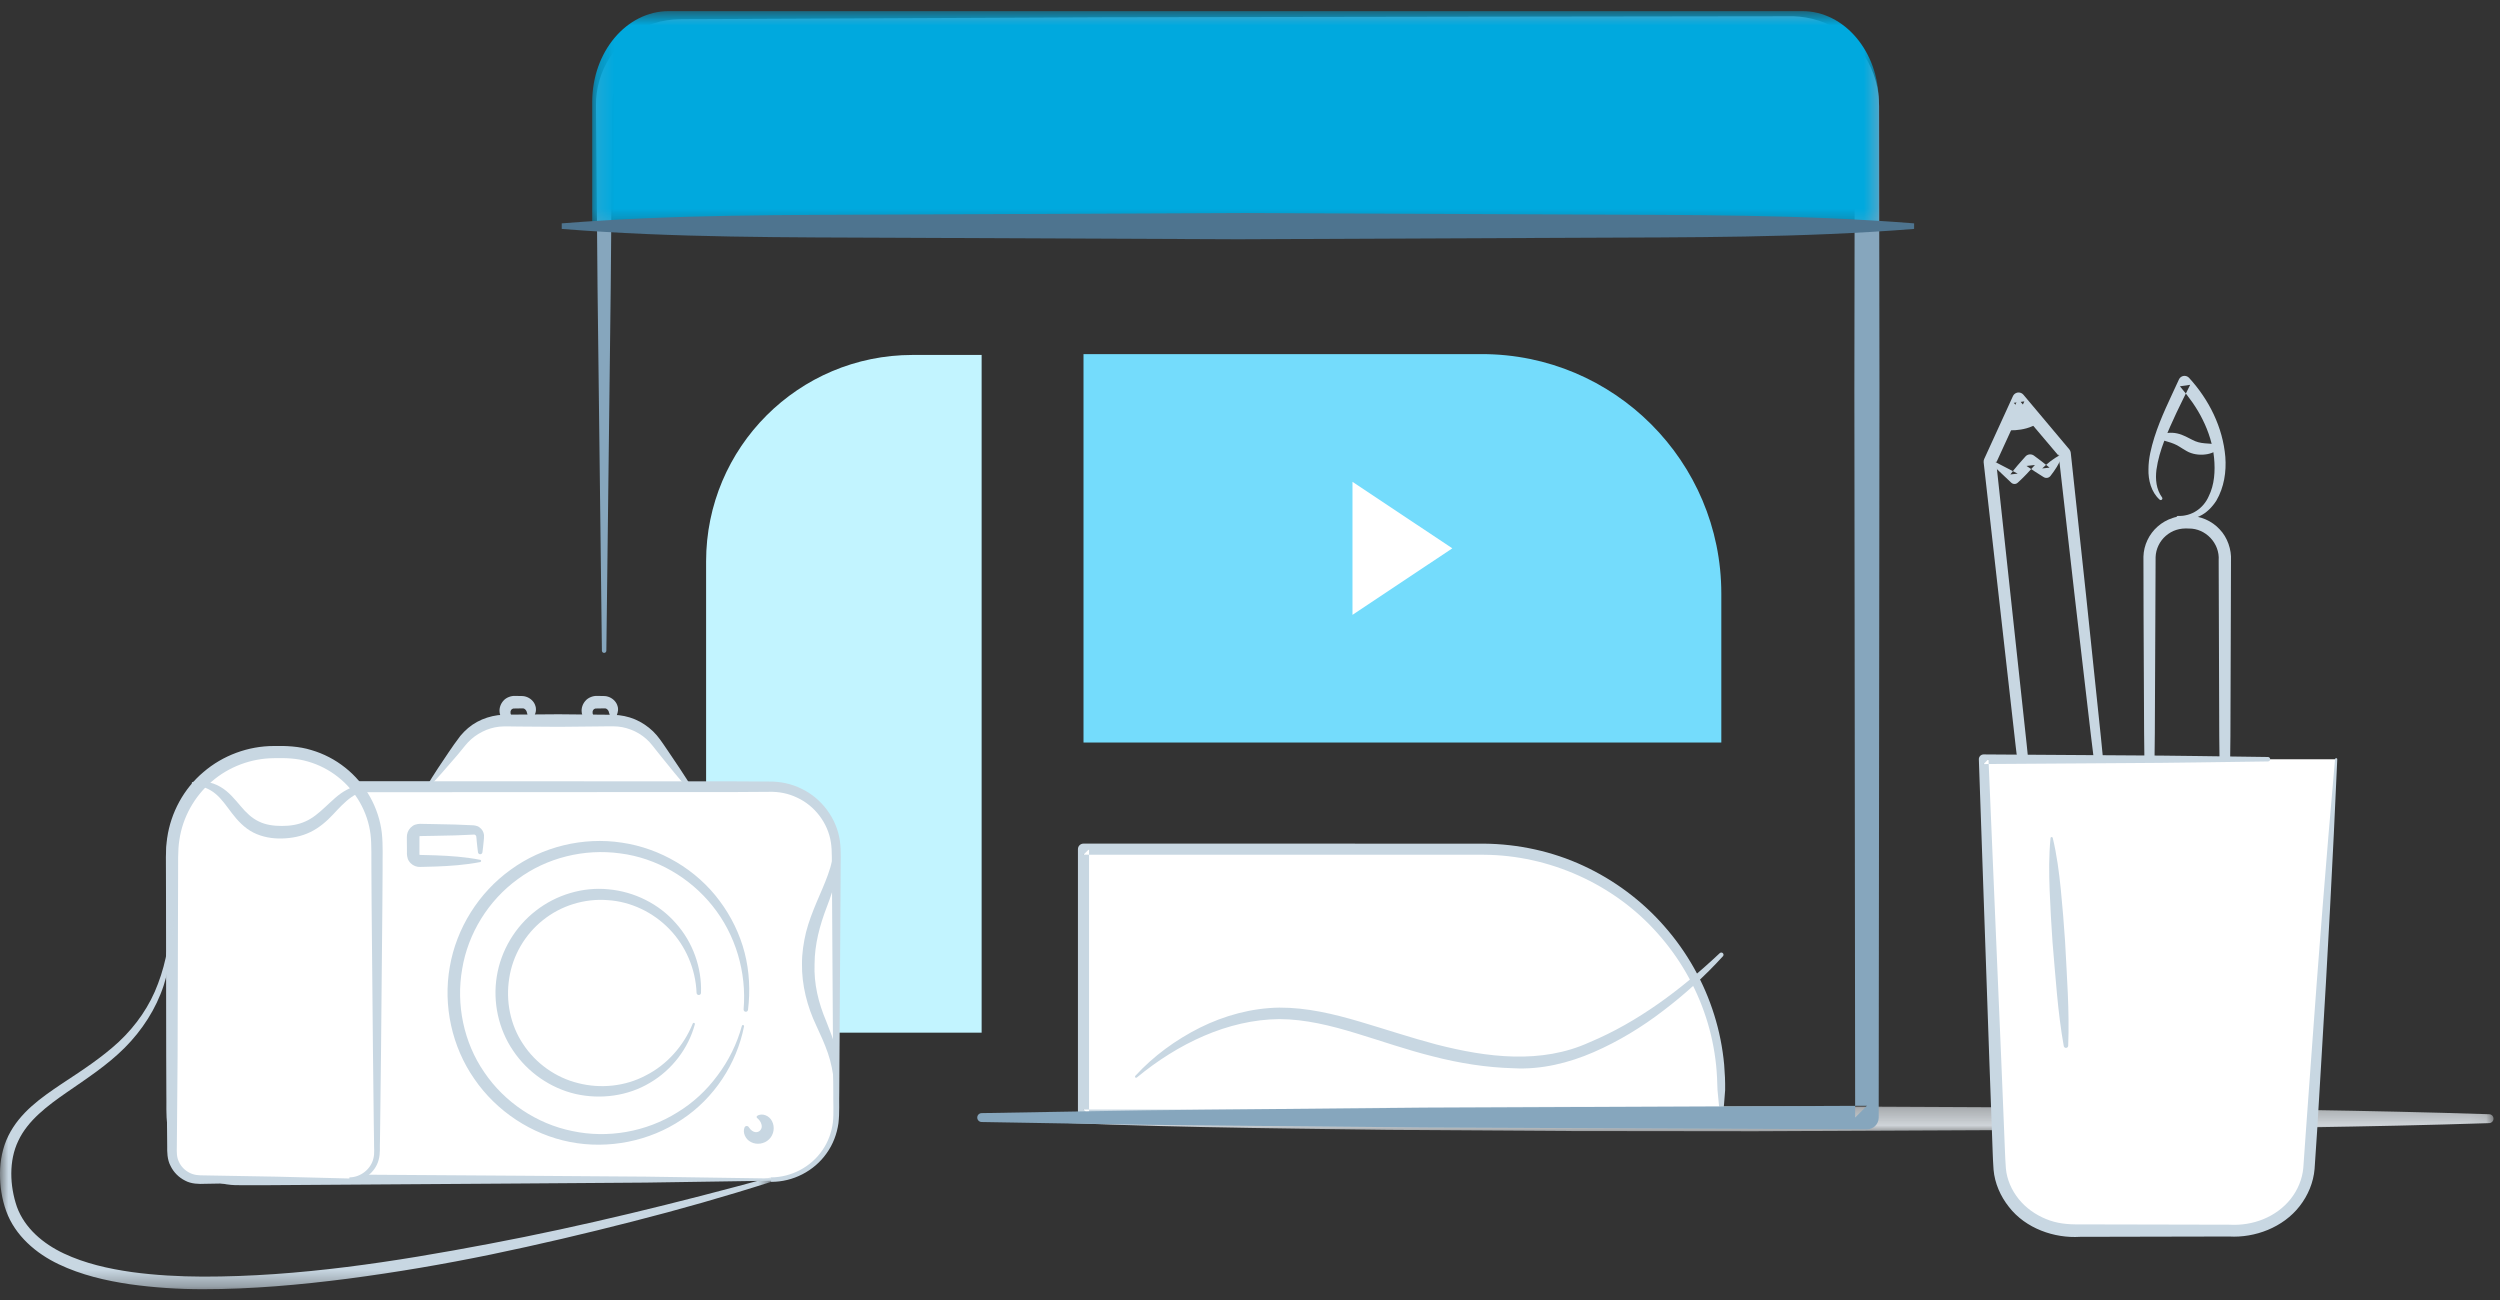 
<svg width="150px" height="78px" viewBox="0 0 150 78" version="1.1" xmlns="http://www.w3.org/2000/svg" xmlns:xlink="http://www.w3.org/1999/xlink">
    <rect x="0" y="0" width="150" height="78" fill="#333333" stroke="none"/>
    <!-- Generator: Sketch 49 (51002) - http://www.bohemiancoding.com/sketch -->
    <desc>Created with Sketch.</desc>
    <defs>
        <polygon id="path-1" points="0.472 0.345 88.943 0.345 88.943 1.854 0.472 1.854"></polygon>
        <polygon id="path-3" points="0.199 0.646 77.397 0.646 77.397 13.717 0.199 13.717"></polygon>
        <polygon id="path-5" points="0 0.049 46.386 0.049 46.386 22.666 0 22.666"></polygon>
    </defs>
    <g id="Stats" stroke="none" stroke-width="1" fill="none" fill-rule="evenodd">
        <g id="Stats@2x" transform="translate(-197, -1056)">
            <g id="Insight-1" transform="translate(0, 1029)">
                <g id="Page-1" transform="translate(197, 27)">
                    <path d="M103.279,66.904 L65.01,66.904 L65.01,50.949 L88.908,50.949 C96.845,50.949 103.279,57.383 103.279,65.32 L103.279,66.904 Z" id="Fill-1" fill="#FFFFFF"></path>
                    <path d="M103.189,66.856 L103.185,66.81 L103.05,65.394 C103.035,64.915 103.019,64.413 102.968,63.926 C102.868,62.947 102.664,61.979 102.359,61.044 C101.752,59.174 100.746,57.438 99.436,55.978 C96.824,53.038 92.951,51.308 89.036,51.286 L65.01,51.282 L65.343,50.949 L65.343,66.904 L65.01,66.57 L74.514,66.576 C77.679,66.569 80.856,66.616 84.036,66.644 L93.598,66.736 L103.189,66.856 Z M103.378,66.95 L103.326,66.951 L93.826,67.072 L84.252,67.164 C81.055,67.192 77.854,67.238 74.64,67.231 L65.01,67.237 C64.826,67.237 64.676,67.088 64.676,66.904 L64.676,50.949 C64.676,50.764 64.826,50.616 65.01,50.616 L89.041,50.619 C91.088,50.638 93.137,51.08 94.996,51.942 C96.854,52.801 98.531,54.05 99.874,55.59 C101.222,57.124 102.245,58.941 102.852,60.888 C103.157,61.86 103.357,62.865 103.45,63.879 C103.492,64.39 103.517,64.888 103.508,65.41 C103.476,65.948 103.42,66.466 103.378,66.95 Z" id="Fill-3" fill="#C8D7E2"></path>
                    <path d="M103.279,44.554 L65.01,44.554 L65.01,21.246 L88.908,21.246 C96.845,21.246 103.279,27.68 103.279,35.618 L103.279,44.554 Z" id="Fill-5" fill="#74DCFC"></path>
                    <polygon id="Fill-7" fill="#FFFFFF" points="81.149 28.909 87.139 32.9 81.149 36.891"></polygon>
                    <g id="Group-11" transform="translate(60.667, 66.021)">
                        <mask id="mask-2" fill="white">
                            <use xlink:href="#path-1"></use>
                        </mask>
                        <g id="Clip-10"></g>
                        <path d="M0.599,0.966 C7.94,0.598 15.28,0.523 22.62,0.428 L33.631,0.358 L44.642,0.345 L66.664,0.449 C74.004,0.517 81.345,0.593 88.685,0.833 C88.833,0.838 88.948,0.961 88.944,1.109 C88.939,1.249 88.824,1.361 88.685,1.367 C81.345,1.605 74.004,1.682 66.664,1.751 L44.642,1.854 L33.631,1.841 L22.62,1.771 C15.28,1.676 7.94,1.601 0.599,1.233 C0.525,1.229 0.468,1.167 0.472,1.093 C0.476,1.024 0.532,0.97 0.599,0.966" id="Fill-9" fill="#E9EFF4" mask="url(#mask-2)"></path>
                    </g>
                    <path d="M127.685,61.246 L123.161,61.838 C123.061,61.851 122.969,61.78 122.955,61.679 L122.955,61.678 L122.955,61.672 L120.934,44.711 L119.019,27.739 C119.011,27.67 119.024,27.601 119.051,27.542 L120.775,23.77 C120.861,23.58 121.084,23.497 121.273,23.583 C121.325,23.607 121.371,23.643 121.405,23.684 L124.161,26.965 C124.21,27.022 124.238,27.092 124.245,27.162 L125.164,35.718 L126.058,44.267 L126.896,52.776 L127.681,61.198 L127.685,61.246 Z M127.571,61.068 L126.487,52.559 L125.451,44.091 L124.469,35.664 L123.513,27.243 L123.597,27.44 L120.829,24.17 L121.46,24.084 L119.731,27.854 L119.763,27.657 L121.598,44.638 L123.327,61.631 L123.12,61.465 L127.525,61.072 L127.571,61.068 Z" id="Fill-12" fill="#C8D7E2"></path>
                    <path d="M123.715,27.393 C123.549,27.838 123.3,28.207 123.029,28.556 C122.931,28.682 122.757,28.711 122.624,28.629 L122.585,28.605 C122.249,28.395 121.915,28.183 121.591,27.956 L122.095,27.9 C121.781,28.248 121.467,28.596 121.117,28.913 L121.059,28.966 C120.95,29.066 120.783,29.062 120.676,28.962 L119.631,27.974 C119.577,27.922 119.574,27.838 119.625,27.784 C119.667,27.739 119.733,27.73 119.785,27.756 L121.062,28.418 L120.622,28.467 C120.901,28.087 121.214,27.738 121.528,27.388 C121.657,27.243 121.877,27.223 122.033,27.333 C122.354,27.564 122.665,27.81 122.974,28.058 L122.531,28.108 C122.849,27.801 123.191,27.516 123.615,27.304 C123.651,27.286 123.694,27.3 123.711,27.336 C123.721,27.354 123.721,27.376 123.715,27.393" id="Fill-14" fill="#C8D7E2"></path>
                    <path d="M120.23,25.789 C120.23,25.789 121.401,25.983 122.303,25.375 L121.083,23.927 L120.23,25.789 Z" id="Fill-16" fill="#C8D7E2"></path>
                    <path d="M131.123,56.94 C130.499,56.954 129.872,56.693 129.436,56.238 C128.99,55.792 128.756,55.133 128.774,54.518 L128.725,51 L128.646,43.964 L128.614,36.929 L128.606,33.398 C128.624,32.712 128.944,32.04 129.462,31.589 C129.72,31.362 130.024,31.187 130.352,31.081 C130.664,30.969 131.065,30.95 131.334,30.957 C132.025,30.949 132.712,31.252 133.178,31.758 C133.654,32.248 133.894,32.983 133.86,33.622 L133.849,37.141 L133.825,44.176 L133.743,51.212 L133.666,54.736 C133.628,55.371 133.313,55.974 132.832,56.366 C132.358,56.768 131.71,56.933 131.123,56.873 L131.123,56.94 Z M131.123,56.74 C131.706,56.759 132.266,56.566 132.67,56.18 C133.076,55.803 133.309,55.262 133.307,54.724 L133.238,51.212 L133.155,44.176 L133.132,37.141 L133.12,33.622 C133.194,32.586 132.325,31.699 131.334,31.712 C130.777,31.677 130.333,31.822 129.951,32.148 C129.582,32.466 129.353,32.936 129.336,33.425 L129.321,36.929 L129.29,43.964 L129.21,51 L129.16,54.518 C129.127,55.075 129.304,55.608 129.673,56.014 C130.035,56.419 130.571,56.667 131.123,56.674 L131.123,56.74 Z" id="Fill-18" fill="#C8D7E2"></path>
                    <path d="M130.667,30.955 C131.509,30.994 132.211,30.488 132.521,29.781 C132.869,29.086 132.919,28.263 132.845,27.476 C132.767,26.682 132.521,25.902 132.161,25.181 C131.805,24.455 131.322,23.797 130.796,23.178 L131.411,23.089 C130.853,24.211 130.294,25.313 129.857,26.45 C129.639,27.017 129.469,27.598 129.387,28.18 C129.315,28.761 129.371,29.36 129.725,29.847 C129.757,29.89 129.747,29.952 129.703,29.985 C129.665,30.013 129.613,30.009 129.579,29.979 C129.072,29.529 128.888,28.801 128.908,28.15 C128.909,27.486 129.076,26.854 129.262,26.244 C129.649,25.023 130.223,23.897 130.736,22.768 C130.821,22.582 131.04,22.501 131.225,22.585 C131.271,22.606 131.311,22.636 131.343,22.67 L131.351,22.679 C132.531,23.969 133.372,25.631 133.52,27.417 C133.588,28.303 133.448,29.237 132.982,30.037 C132.734,30.423 132.398,30.773 131.973,30.971 C131.553,31.175 131.068,31.194 130.647,31.087 C130.611,31.079 130.59,31.043 130.599,31.007 C130.607,30.975 130.635,30.955 130.667,30.955" id="Fill-20" fill="#C8D7E2"></path>
                    <path d="M133.239,26.843 C132.975,27.087 132.659,27.233 132.3,27.269 C131.951,27.313 131.527,27.253 131.209,27.07 C130.889,26.892 130.683,26.723 130.439,26.631 C130.197,26.527 129.921,26.467 129.608,26.371 L129.601,26.369 C129.527,26.346 129.485,26.268 129.507,26.193 C129.52,26.153 129.55,26.121 129.586,26.105 C129.901,25.969 130.264,25.926 130.628,26.005 C130.995,26.082 131.313,26.283 131.551,26.396 C131.787,26.519 132.004,26.575 132.283,26.598 C132.557,26.627 132.858,26.617 133.204,26.715 L133.209,26.717 C133.249,26.727 133.272,26.769 133.261,26.809 C133.257,26.823 133.249,26.835 133.239,26.843" id="Fill-22" fill="#C8D7E2"></path>
                    <path d="M140.169,45.554 L138.548,70.008 C138.405,72.159 136.463,73.836 134.114,73.836 L124.401,73.836 C122.009,73.836 120.046,72.098 119.961,69.905 L119.021,45.554 L136.08,45.554" id="Fill-24" fill="#FFFFFF"></path>
                    <path d="M140.236,45.558 C139.977,51.519 139.654,57.476 139.293,63.431 L139.025,67.896 L138.875,70.137 C138.807,70.95 138.479,71.728 137.982,72.365 C136.987,73.652 135.289,74.28 133.749,74.191 L129.275,74.2 L124.801,74.21 C123.269,74.307 121.536,73.713 120.534,72.413 C120.029,71.779 119.683,70.996 119.613,70.178 C119.557,69.388 119.551,68.676 119.517,67.921 L119.354,63.45 L118.731,45.565 C118.724,45.406 118.847,45.272 119.005,45.266 C119.009,45.265 119.017,45.265 119.021,45.265 L127.55,45.322 C130.393,45.331 133.237,45.386 136.08,45.42 C136.153,45.422 136.213,45.482 136.211,45.556 C136.211,45.628 136.152,45.686 136.08,45.687 C133.237,45.721 130.393,45.777 127.55,45.786 L119.021,45.843 L119.309,45.543 L120.068,63.422 L120.25,67.892 C120.285,68.627 120.3,69.406 120.353,70.103 C120.411,70.774 120.698,71.414 121.12,71.941 C121.546,72.47 122.117,72.879 122.751,73.137 C123.397,73.41 124.054,73.474 124.801,73.463 L129.275,73.472 L133.749,73.482 C135.18,73.566 136.574,73.022 137.441,71.937 C137.863,71.4 138.138,70.752 138.198,70.074 L138.355,67.852 L138.678,63.39 C139.107,57.44 139.573,51.492 140.103,45.549 C140.106,45.513 140.139,45.486 140.175,45.489 C140.211,45.492 140.237,45.523 140.236,45.558" id="Fill-26" fill="#C8D7E2"></path>
                    <path d="M123.165,50.274 C123.411,51.302 123.545,52.337 123.649,53.374 C123.748,54.412 123.84,55.45 123.905,56.49 C124.009,58.572 124.175,60.65 124.092,62.744 C124.09,62.818 124.027,62.876 123.953,62.873 C123.889,62.871 123.837,62.824 123.826,62.763 C123.457,60.7 123.336,58.619 123.152,56.542 C123.075,55.503 123.023,54.462 122.979,53.42 C122.939,52.378 122.929,51.335 123.032,50.283 C123.036,50.246 123.068,50.219 123.106,50.222 C123.135,50.226 123.158,50.247 123.165,50.274" id="Fill-28" fill="#C8D7E2"></path>
                    <path d="M42.366,61.96 L58.898,61.96 L58.898,21.297 L54.755,21.297 C47.913,21.297 42.366,26.843 42.366,33.686 L42.366,61.96 Z" id="Fill-30" fill="#C2F4FF"></path>
                    <path d="M36.114,39.042 L35.852,17.223 L35.759,6.312 C35.752,5.313 36.036,4.303 36.585,3.453 C37.138,2.608 37.94,1.921 38.884,1.532 C39.352,1.329 39.859,1.225 40.364,1.175 C40.9,1.135 41.298,1.159 41.77,1.149 L44.498,1.137 L66.318,1.037 L88.137,1.002 L99.047,0.988 L104.502,0.98 L107.23,0.977 C108.192,0.936 109.337,1.179 110.212,1.746 C111.116,2.291 111.834,3.125 112.266,4.083 C112.476,4.563 112.637,5.071 112.695,5.594 C112.736,5.849 112.736,6.129 112.745,6.367 L112.746,7.049 L112.753,12.504 L112.768,23.415 L112.722,67.054 L112.722,67.057 C112.721,67.445 112.406,67.761 112.017,67.76 L112.016,67.76 L85.456,67.649 L72.177,67.525 C67.75,67.489 63.324,67.388 58.898,67.321 C58.75,67.318 58.632,67.197 58.635,67.05 C58.637,66.905 58.754,66.789 58.898,66.787 C63.324,66.72 67.75,66.619 72.177,66.583 L85.456,66.459 L112.016,66.347 L111.309,67.054 L111.262,23.415 L111.277,12.504 L111.284,7.049 L111.286,6.367 C111.276,6.153 111.281,5.975 111.249,5.781 C111.211,5.398 111.09,5.029 110.94,4.679 C110.628,3.982 110.106,3.371 109.453,2.977 C109.13,2.776 108.777,2.619 108.406,2.534 C108.225,2.476 108.033,2.463 107.846,2.435 C107.658,2.425 107.472,2.412 107.23,2.417 L104.502,2.413 L99.047,2.405 L88.137,2.39 L66.318,2.355 L44.498,2.256 L41.77,2.243 C41.333,2.248 40.822,2.224 40.45,2.253 C40.053,2.291 39.656,2.365 39.287,2.522 C37.778,3.096 36.724,4.669 36.736,6.312 L36.644,17.223 L36.381,39.042 C36.38,39.115 36.32,39.175 36.246,39.174 C36.174,39.173 36.115,39.114 36.114,39.042" id="Fill-32" fill="#86A6BD"></path>
                    <g id="Group-36" transform="translate(35.333, 0.021)">
                        <mask id="mask-4" fill="white">
                            <use xlink:href="#path-3"></use>
                        </mask>
                        <g id="Clip-35"></g>
                        <path d="M0.199,13.717 L0.199,9.554 L0.199,6.103 C0.199,3.089 2.257,0.646 4.795,0.646 L72.801,0.646 C75.339,0.646 77.397,3.089 77.397,6.103 L77.397,13.717 L0.199,13.717 Z" id="Fill-34" fill="#00A9DE" mask="url(#mask-4)"></path>
                    </g>
                    <path d="M114.846,13.735 C108.084,14.275 101.322,14.235 94.561,14.267 L74.275,14.356 L53.989,14.267 C47.228,14.235 40.466,14.275 33.704,13.735 L33.704,13.402 C40.466,12.862 47.228,12.903 53.989,12.871 L74.275,12.781 L94.561,12.871 C101.322,12.903 108.084,12.863 114.846,13.402 L114.846,13.735 Z" id="Fill-37" fill="#4E748F"></path>
                    <path d="M25.662,47.201 L27.711,44.515 C28.327,43.707 29.285,43.233 30.301,43.233 L36.759,43.233 C37.791,43.233 38.763,43.723 39.377,44.553 L41.337,47.201" id="Fill-39" fill="#FFFFFF"></path>
                    <path d="M25.609,47.161 C26.02,46.47 26.466,45.806 26.914,45.144 C27.143,44.805 27.356,44.501 27.622,44.152 C27.901,43.818 28.237,43.523 28.625,43.314 C29.012,43.103 29.44,42.97 29.878,42.911 C30.337,42.863 30.71,42.886 31.116,42.874 L33.512,42.856 L35.907,42.879 C36.316,42.891 36.681,42.869 37.141,42.912 C37.579,42.964 38.008,43.092 38.394,43.303 C38.78,43.513 39.128,43.79 39.41,44.123 C39.699,44.473 39.887,44.783 40.122,45.12 C40.575,45.778 41.012,46.448 41.444,47.122 C41.484,47.184 41.466,47.267 41.403,47.307 C41.346,47.343 41.272,47.332 41.229,47.281 C40.711,46.671 40.198,46.057 39.702,45.43 C39.451,45.135 39.198,44.776 38.965,44.52 C38.718,44.255 38.42,44.04 38.097,43.882 C37.772,43.73 37.425,43.624 37.068,43.592 C36.732,43.564 36.297,43.588 35.907,43.586 L33.512,43.61 L31.116,43.592 C30.723,43.593 30.296,43.568 29.959,43.6 C29.605,43.64 29.256,43.741 28.938,43.906 C28.618,44.066 28.322,44.281 28.073,44.546 C27.831,44.814 27.576,45.158 27.316,45.45 C26.796,46.058 26.272,46.663 25.715,47.242 C25.69,47.269 25.647,47.27 25.62,47.244 C25.597,47.222 25.594,47.188 25.609,47.161" id="Fill-41" fill="#C8D7E2"></path>
                    <path d="M31.807,43.233 C31.72,43.079 31.657,42.923 31.62,42.769 C31.597,42.676 31.584,42.646 31.558,42.619 C31.54,42.588 31.514,42.566 31.49,42.547 C31.441,42.507 31.382,42.495 31.331,42.503 L30.884,42.51 C30.746,42.495 30.656,42.564 30.63,42.695 C30.618,42.819 30.646,43.003 30.946,43.099 C31.019,43.123 31.059,43.201 31.036,43.274 C31.024,43.309 31,43.337 30.97,43.353 L30.946,43.366 C30.811,43.439 30.534,43.442 30.348,43.317 C30.144,43.206 30.002,42.977 29.976,42.732 C29.946,42.488 30.036,42.225 30.209,42.039 C30.371,41.849 30.668,41.747 30.884,41.754 L31.363,41.763 C31.622,41.783 31.863,41.921 32.01,42.122 C32.083,42.222 32.128,42.341 32.15,42.459 C32.167,42.581 32.152,42.709 32.128,42.769 C32.09,42.923 32.027,43.079 31.94,43.233 C31.92,43.27 31.873,43.283 31.836,43.262 C31.824,43.255 31.814,43.245 31.807,43.233" id="Fill-43" fill="#C8D7E2"></path>
                    <path d="M36.733,43.233 C36.646,43.079 36.583,42.923 36.545,42.769 C36.523,42.676 36.51,42.646 36.484,42.619 C36.466,42.588 36.439,42.566 36.415,42.547 C36.367,42.507 36.307,42.495 36.257,42.503 L35.809,42.51 C35.671,42.495 35.582,42.564 35.555,42.695 C35.544,42.819 35.572,43.003 35.872,43.099 C35.945,43.123 35.985,43.201 35.961,43.274 C35.95,43.309 35.926,43.337 35.896,43.353 L35.872,43.366 C35.737,43.439 35.46,43.442 35.273,43.317 C35.07,43.206 34.928,42.977 34.902,42.732 C34.872,42.488 34.961,42.225 35.135,42.039 C35.297,41.849 35.593,41.747 35.809,41.754 L36.289,41.763 C36.547,41.783 36.789,41.921 36.935,42.122 C37.009,42.222 37.054,42.341 37.076,42.459 C37.093,42.581 37.077,42.709 37.054,42.769 C37.016,42.923 36.953,43.079 36.866,43.233 C36.845,43.27 36.799,43.283 36.762,43.262 C36.749,43.255 36.739,43.245 36.733,43.233" id="Fill-45" fill="#C8D7E2"></path>
                    <path d="M46.267,70.776 L14.231,70.776 C12.071,70.776 10.321,69.026 10.321,66.867 L10.321,51.112 C10.321,48.952 12.071,47.202 14.231,47.202 L46.267,47.202 C48.426,47.202 50.176,48.952 50.176,51.112 L50.176,66.867 C50.176,69.026 48.426,70.776 46.267,70.776" id="Fill-47" fill="#FFFFFF"></path>
                    <path d="M46.267,70.643 C47.48,70.638 48.661,70.014 49.341,69.016 C49.687,68.524 49.896,67.944 49.973,67.352 C50.035,66.768 49.987,66.115 49.996,65.498 L49.949,57.989 L49.926,54.234 L49.915,52.357 C49.898,51.738 49.941,51.084 49.851,50.527 C49.671,49.377 48.883,48.344 47.832,47.86 C47.307,47.607 46.74,47.494 46.143,47.51 L44.266,47.522 L14.231,47.536 C13.081,47.533 11.955,48.117 11.301,49.064 C10.969,49.53 10.766,50.082 10.688,50.648 C10.651,50.926 10.653,51.22 10.655,51.542 L10.655,52.481 L10.655,59.99 L10.655,63.744 L10.655,65.621 C10.667,66.24 10.621,66.898 10.705,67.442 C10.875,68.574 11.644,69.6 12.681,70.086 C13.2,70.339 13.76,70.455 14.354,70.443 L16.231,70.443 L31.249,70.544 L38.758,70.598 L46.267,70.71 L46.267,70.643 Z M46.267,70.843 L38.758,70.956 L31.249,71.01 L16.231,71.11 L14.354,71.11 C13.697,71.125 12.998,70.987 12.391,70.686 C11.161,70.108 10.251,68.895 10.047,67.548 C9.947,66.852 10.003,66.251 9.988,65.621 L9.988,63.744 L9.988,59.99 L9.988,52.481 L9.988,51.542 C9.987,51.24 9.982,50.905 10.027,50.562 C10.118,49.891 10.361,49.235 10.755,48.682 C11.529,47.56 12.868,46.864 14.231,46.869 L44.266,46.882 L46.143,46.894 C46.798,46.882 47.491,47.024 48.09,47.324 C49.307,47.905 50.199,49.111 50.391,50.439 C50.486,51.122 50.427,51.728 50.438,52.357 L50.427,54.234 L50.403,57.989 L50.356,65.498 C50.338,66.13 50.382,66.733 50.307,67.395 C50.215,68.04 49.979,68.668 49.597,69.196 C48.849,70.267 47.565,70.922 46.267,70.91 L46.267,70.843 Z" id="Fill-49" fill="#C8D7E2"></path>
                    <path d="M44.578,61.566 C43.675,65.462 40.183,68.365 36.013,68.365 C31.158,68.365 27.221,64.429 27.221,59.573 C27.221,54.718 31.158,50.782 36.013,50.782 C40.869,50.782 44.805,54.718 44.805,59.573 C44.805,59.913 44.786,60.247 44.749,60.575" id="Fill-51" fill="#FFFFFF"></path>
                    <path d="M44.643,61.581 C44.203,63.816 42.849,65.899 40.9,67.178 C38.968,68.478 36.506,68.969 34.201,68.519 C31.894,68.068 29.792,66.679 28.462,64.738 C27.114,62.806 26.575,60.332 26.987,58.012 C27.385,55.687 28.732,53.552 30.642,52.182 C32.542,50.795 34.992,50.204 37.308,50.558 C39.626,50.898 41.788,52.178 43.174,54.05 C43.871,54.98 44.389,56.042 44.678,57.162 C44.966,58.284 45.021,59.452 44.881,60.59 C44.872,60.663 44.806,60.715 44.732,60.706 C44.661,60.698 44.61,60.631 44.616,60.56 C44.806,58.339 44.134,56.082 42.762,54.369 C41.399,52.653 39.379,51.478 37.216,51.204 C35.06,50.906 32.803,51.458 31.058,52.754 C29.304,54.031 28.08,56.006 27.73,58.14 C27.356,60.27 27.82,62.543 29.054,64.333 C30.268,66.132 32.201,67.43 34.334,67.862 C36.464,68.319 38.763,67.916 40.627,66.753 C41.567,66.186 42.392,65.424 43.047,64.532 C43.714,63.65 44.218,62.634 44.513,61.551 C44.522,61.515 44.559,61.494 44.595,61.504 C44.629,61.513 44.65,61.547 44.643,61.581" id="Fill-53" fill="#C8D7E2"></path>
                    <path d="M41.692,61.454 C41.308,62.896 40.324,64.19 38.999,64.966 C37.682,65.76 36.041,65.981 34.531,65.638 C33.018,65.285 31.654,64.335 30.788,63.04 C29.907,61.751 29.556,60.114 29.809,58.574 C30.058,57.029 30.914,55.6 32.146,54.647 C33.37,53.689 34.966,53.203 36.511,53.359 C38.054,53.498 39.536,54.231 40.546,55.389 C41.574,56.531 42.116,58.07 42.06,59.574 C42.058,59.647 41.996,59.705 41.922,59.702 C41.852,59.699 41.797,59.642 41.794,59.574 C41.739,58.135 41.139,56.753 40.162,55.744 C39.186,54.735 37.849,54.093 36.46,54.008 C35.072,53.899 33.661,54.337 32.583,55.203 C31.498,56.061 30.758,57.333 30.554,58.693 C30.335,60.049 30.612,61.493 31.385,62.643 C32.141,63.8 33.344,64.659 34.69,64.988 C36.03,65.331 37.51,65.188 38.754,64.523 C40.012,63.886 41.018,62.759 41.566,61.413 C41.58,61.378 41.618,61.361 41.652,61.375 C41.684,61.387 41.7,61.422 41.692,61.454" id="Fill-55" fill="#C8D7E2"></path>
                    <path d="M20.964,70.776 L11.977,70.776 C11.062,70.776 10.321,70.035 10.321,69.12 L10.321,51.247 C10.321,47.866 13.063,45.123 16.445,45.123 L17.02,45.123 C20.113,45.123 22.62,47.63 22.62,50.723 L22.62,69.12 C22.62,70.035 21.878,70.776 20.964,70.776" id="Fill-57" fill="#FFFFFF"></path>
                    <path d="M20.964,70.643 C21.634,70.641 22.259,70.146 22.405,69.504 C22.487,69.2 22.433,68.828 22.442,68.466 L22.426,67.38 L22.377,63.041 L22.297,54.36 L22.284,52.19 C22.272,51.474 22.308,50.72 22.232,50.065 C22.068,48.714 21.344,47.45 20.274,46.614 C19.742,46.194 19.129,45.879 18.479,45.693 C17.816,45.497 17.173,45.472 16.431,45.49 C15.068,45.5 13.722,46.006 12.696,46.898 C11.663,47.781 10.961,49.041 10.764,50.386 C10.658,51.042 10.695,51.768 10.686,52.496 L10.68,54.666 L10.656,63.347 L10.62,67.687 L10.61,68.772 C10.601,69.159 10.598,69.431 10.736,69.712 C10.86,69.986 11.082,70.215 11.35,70.355 C11.63,70.507 11.896,70.526 12.283,70.524 C15.177,70.564 18.07,70.626 20.964,70.71 L20.964,70.643 Z M20.964,70.843 C18.07,70.928 15.177,70.989 12.283,71.029 C11.953,71.046 11.468,71.04 11.104,70.836 C10.728,70.648 10.414,70.335 10.232,69.953 C10.029,69.581 10.026,69.102 10.032,68.772 L10.022,67.687 L9.986,63.347 L9.963,54.666 L9.957,52.496 C9.964,51.78 9.917,51.052 10.031,50.275 C10.249,48.758 11.027,47.318 12.204,46.327 C13.368,45.324 14.895,44.761 16.429,44.76 C17.13,44.743 17.952,44.775 18.679,45.003 C19.418,45.218 20.113,45.58 20.714,46.06 C21.921,47.014 22.732,48.452 22.91,49.98 C22.992,50.763 22.946,51.462 22.956,52.19 L22.942,54.36 L22.862,63.041 L22.812,67.38 L22.798,68.466 C22.776,68.823 22.831,69.187 22.72,69.588 C22.519,70.366 21.751,70.93 20.964,70.91 L20.964,70.843 Z" id="Fill-59" fill="#C8D7E2"></path>
                    <path d="M45.433,66.952 C45.714,66.762 46.162,66.931 46.324,67.277 C46.502,67.617 46.435,68.081 46.144,68.358 C45.86,68.639 45.404,68.703 45.068,68.529 C44.725,68.367 44.545,67.951 44.672,67.647 C44.702,67.575 44.785,67.54 44.858,67.57 C44.885,67.581 44.907,67.6 44.922,67.623 L44.938,67.647 C45.181,68.013 45.484,67.969 45.61,67.824 C45.675,67.754 45.72,67.652 45.703,67.535 C45.681,67.421 45.649,67.269 45.433,67.085 L45.426,67.079 C45.392,67.05 45.388,67 45.417,66.966 C45.422,66.961 45.428,66.956 45.433,66.952" id="Fill-61" fill="#C8D7E2"></path>
                    <path d="M28.813,51.723 C27.919,51.898 27.024,51.96 26.131,51.992 L25.46,52.01 L25.292,52.014 C25.239,52.014 25.191,52.024 25.065,52.008 C24.853,51.976 24.657,51.851 24.541,51.67 C24.413,51.503 24.411,51.209 24.417,51.148 L24.415,50.812 L24.412,50.477 L24.411,50.31 C24.413,50.248 24.407,50.22 24.421,50.089 C24.453,49.874 24.58,49.676 24.759,49.558 C24.918,49.43 25.229,49.422 25.289,49.432 L25.959,49.444 L27.301,49.472 L27.971,49.5 L28.307,49.514 C28.381,49.513 28.633,49.526 28.771,49.643 C28.923,49.749 29.021,49.92 29.04,50.098 C29.048,50.283 29.031,50.341 29.021,50.47 C28.997,50.693 28.979,50.916 28.946,51.14 C28.935,51.214 28.867,51.265 28.793,51.254 C28.733,51.245 28.688,51.198 28.679,51.14 C28.646,50.916 28.629,50.693 28.603,50.47 C28.59,50.375 28.588,50.208 28.574,50.172 C28.559,50.128 28.525,50.095 28.487,50.081 C28.479,50.06 28.183,50.096 27.971,50.096 L27.301,50.124 L25.959,50.152 L25.289,50.163 C25.129,50.164 25.203,50.168 25.175,50.174 C25.169,50.181 25.167,50.189 25.168,50.194 L25.166,51.271 C25.168,51.28 25.175,51.289 25.185,51.292 C25.169,51.295 25.233,51.297 25.292,51.298 L25.46,51.302 L26.131,51.32 C27.024,51.352 27.919,51.415 28.813,51.59 C28.849,51.597 28.873,51.632 28.866,51.669 C28.861,51.697 28.839,51.718 28.813,51.723" id="Fill-63" fill="#C8D7E2"></path>
                    <path d="M11.56,46.922 C12.099,46.827 12.704,46.903 13.22,47.209 C13.739,47.508 14.096,47.971 14.435,48.362 C14.769,48.763 15.116,49.095 15.532,49.289 C15.942,49.493 16.422,49.558 16.914,49.557 C17.408,49.558 17.891,49.483 18.324,49.286 C18.761,49.095 19.134,48.774 19.518,48.417 C19.906,48.069 20.295,47.649 20.819,47.381 C21.333,47.1 21.932,47.007 22.48,47.069 C22.554,47.076 22.607,47.143 22.599,47.216 C22.592,47.28 22.541,47.328 22.48,47.335 C21.964,47.395 21.485,47.547 21.086,47.826 C20.688,48.107 20.344,48.482 19.974,48.879 C19.604,49.273 19.159,49.665 18.623,49.924 C18.088,50.186 17.494,50.294 16.924,50.309 C16.354,50.325 15.747,50.229 15.2,49.953 C14.651,49.674 14.24,49.215 13.912,48.787 C13.58,48.353 13.302,47.933 12.931,47.629 C12.566,47.316 12.084,47.149 11.56,47.055 C11.524,47.049 11.499,47.014 11.505,46.977 C11.51,46.948 11.533,46.927 11.56,46.922" id="Fill-65" fill="#C8D7E2"></path>
                    <path d="M50.243,50.727 C50.44,51.977 50.05,53.271 49.616,54.396 C49.18,55.533 48.879,56.662 48.874,57.841 C48.828,59.023 49.099,60.155 49.572,61.272 C49.786,61.84 50.043,62.42 50.177,63.045 C50.322,63.665 50.368,64.308 50.31,64.932 C50.303,65.005 50.238,65.059 50.164,65.052 C50.099,65.047 50.05,64.994 50.043,64.932 C49.98,64.329 49.865,63.746 49.674,63.187 C49.481,62.629 49.232,62.086 48.972,61.525 C48.44,60.408 48.1,59.108 48.119,57.831 C48.116,57.192 48.214,56.549 48.363,55.929 C48.522,55.309 48.753,54.718 48.99,54.15 C49.231,53.581 49.48,53.036 49.68,52.475 C49.882,51.916 50.016,51.334 50.11,50.727 C50.116,50.69 50.15,50.665 50.187,50.67 C50.216,50.675 50.238,50.699 50.243,50.727" id="Fill-67" fill="#C8D7E2"></path>
                    <g id="Group-71" transform="translate(0, 54.687)">
                        <mask id="mask-6" fill="white">
                            <use xlink:href="#path-5"></use>
                        </mask>
                        <g id="Clip-70"></g>
                        <path d="M10.388,0.114 C10.426,1.566 10.273,3.038 9.82,4.443 C9.361,5.846 8.531,7.126 7.487,8.174 C6.44,9.225 5.197,10.03 4.016,10.848 C2.844,11.661 1.671,12.536 1.098,13.762 C0.521,14.957 0.583,16.472 1.017,17.728 C1.481,19 2.583,19.935 3.833,20.523 C5.093,21.117 6.493,21.435 7.899,21.636 C9.311,21.829 10.743,21.905 12.178,21.911 C17.928,21.918 23.668,21.021 29.337,19.946 C35.015,18.874 40.635,17.48 46.215,15.962 C46.286,15.94 46.36,15.982 46.381,16.052 C46.401,16.121 46.36,16.194 46.293,16.216 C43.531,17.101 40.743,17.892 37.934,18.608 C35.126,19.328 32.303,19.992 29.463,20.582 C26.621,21.167 23.759,21.656 20.878,22.034 C17.997,22.406 15.095,22.666 12.174,22.666 C10.714,22.666 9.25,22.572 7.794,22.368 C6.343,22.152 4.885,21.817 3.524,21.168 C2.18,20.532 0.902,19.458 0.369,17.97 C0.105,17.232 -0.003,16.48 -6.66666667e-05,15.718 C0.003,14.956 0.153,14.172 0.496,13.471 C1.195,12.046 2.493,11.159 3.681,10.357 C4.895,9.557 6.098,8.779 7.138,7.814 C8.168,6.846 8.995,5.66 9.485,4.323 C9.991,2.993 10.219,1.555 10.255,0.114 C10.255,0.077 10.286,0.048 10.323,0.049 C10.359,0.05 10.387,0.079 10.388,0.114" id="Fill-69" fill="#C8D7E2" mask="url(#mask-6)"></path>
                    </g>
                    <path d="M68.117,64.554 C69.212,63.358 70.543,62.39 72.004,61.656 C73.467,60.93 75.095,60.482 76.759,60.457 C78.425,60.45 80.036,60.842 81.579,61.296 C83.129,61.754 84.641,62.26 86.173,62.666 C89.221,63.451 92.479,63.862 95.375,62.536 C98.277,61.322 100.87,59.366 103.181,57.193 L103.187,57.188 C103.241,57.138 103.325,57.14 103.375,57.194 C103.423,57.244 103.423,57.324 103.377,57.374 C102.287,58.57 101.091,59.657 99.802,60.636 C98.519,61.622 97.123,62.474 95.623,63.128 C94.134,63.778 92.466,64.188 90.812,64.095 C89.179,64.052 87.556,63.791 85.987,63.386 C84.413,62.996 82.891,62.459 81.371,61.998 C79.852,61.534 78.312,61.152 76.763,61.146 C73.651,61.174 70.655,62.635 68.213,64.648 L68.209,64.651 C68.18,64.674 68.138,64.67 68.115,64.642 C68.093,64.616 68.095,64.578 68.117,64.554" id="Fill-72" fill="#C8D7E2"></path>
                </g>
            </g>
        </g>
    </g>
</svg>